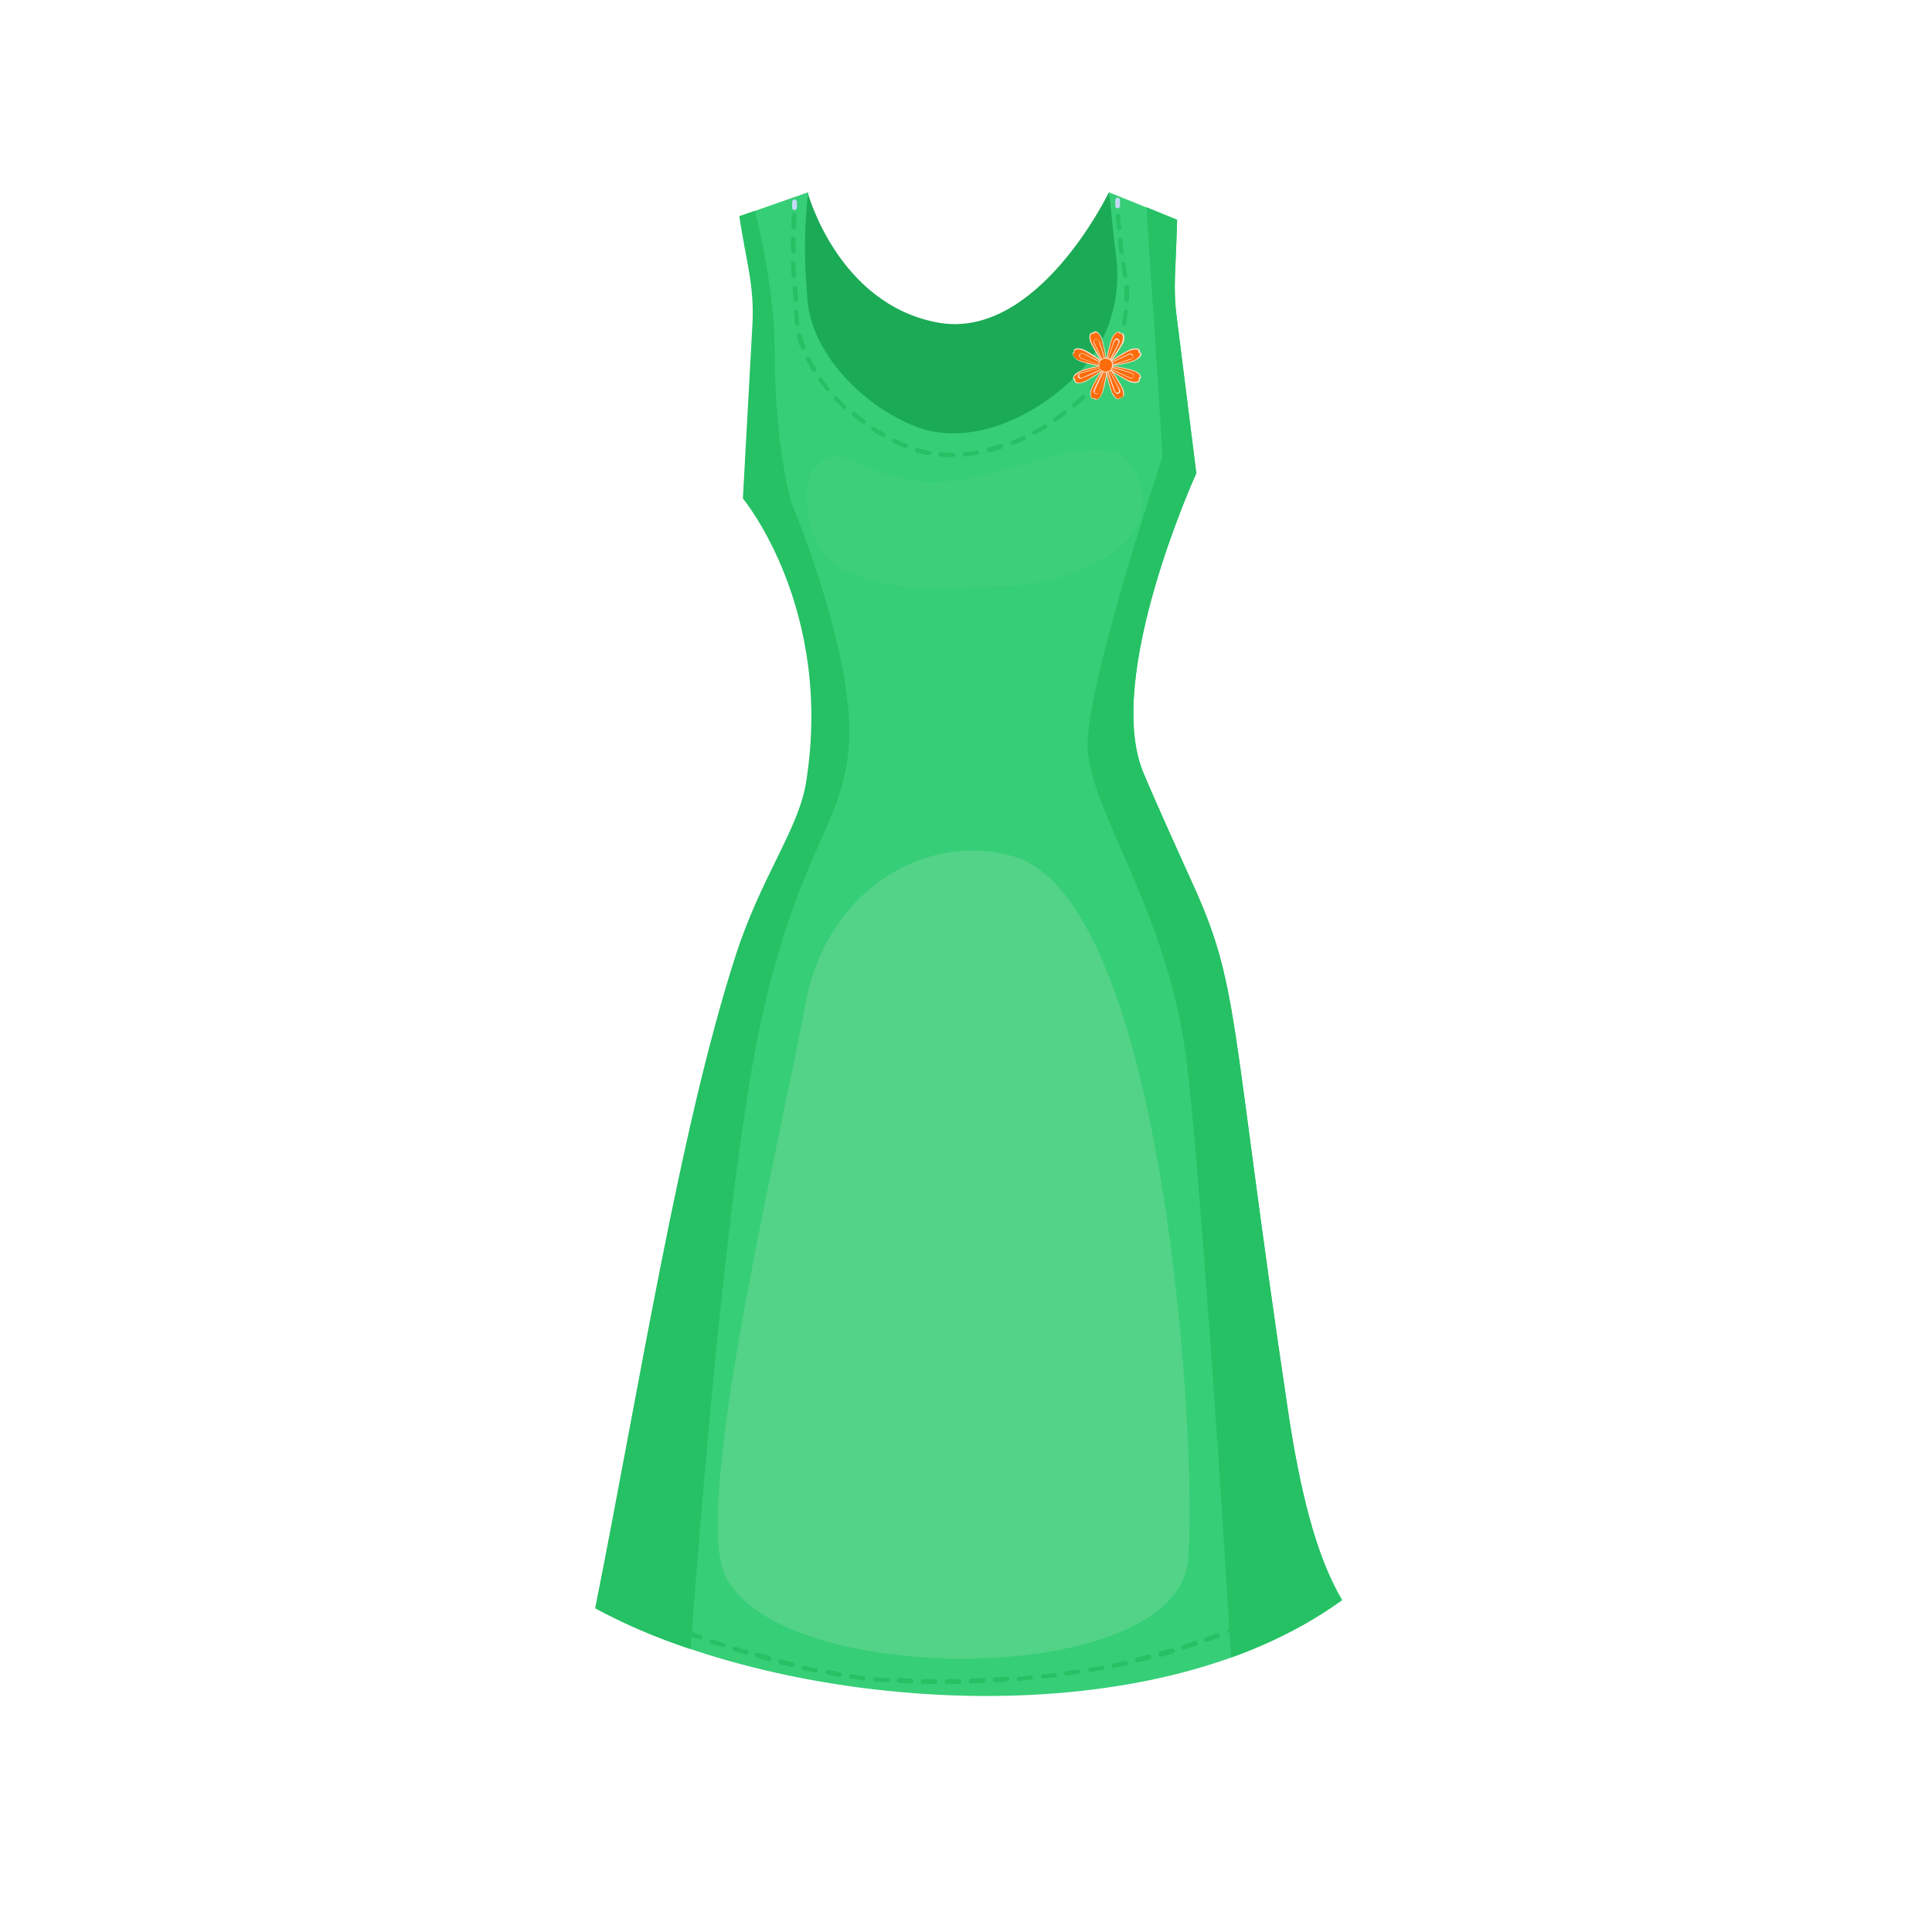 <?xml version="1.0" encoding="utf-8"?>
<!-- Generator: Adobe Illustrator 23.0.1, SVG Export Plug-In . SVG Version: 6.00 Build 0)  -->
<svg version="1.1" id="Layer_1" xmlns="http://www.w3.org/2000/svg" xmlns:xlink="http://www.w3.org/1999/xlink" x="0px" y="0px"
	 viewBox="0 0 321.7 321.7" style="enable-background:new 0 0 321.7 321.7;" xml:space="preserve">
<style type="text/css">
	.st0{fill:#1BAA55;}
	.st1{fill:#36CE77;}
	.st2{fill:#25C164;}
	.st3{fill:#C3DAF4;}
	.st4{opacity:0.29;}
	.st5{fill:#53D387;}
	.st6{fill:#6F94B5;}
	.st7{fill:#FFDBC2;}
	.st8{fill:#FC6C0C;}
</style>
<g>
	<path class="st0" d="M128.9,39.6l5.6-7.5c0,0,5,18.5,21.6,21.6s28.5-21.6,28.5-21.6l5.9,16.2L169,91.2l-23.8-2.7L129,41.3v-1.7
		H128.9z"/>
	<path class="st1" d="M214.6,235.8c-10.1-67.6-8-71.3-16.4-89.5c-1.3-2.9-5.9-13-7.8-17.6c-6.7-15.9,8.8-49.9,8.8-49.9l-3.3-26.3
		c-0.6-4.8-0.1-7.6,0.1-15.9L184.6,32c0.5,2.6,0.5,5.4,1.2,10.3c1,7.1-1.1,14.4-6,19.6c-7.2,7.7-18.4,12.5-27.1,9.2
		c-8.8-3.3-18-12.4-18.3-22c-0.9-9.9,0.2-17.1,0.2-17.1l-11.4,4c1.1,7.4,2.5,11.3,2.2,17.8L123.8,83c0,0,15.2,18.3,10.5,47.4
		c-1.3,7.8-7.6,15.8-11.8,29c-9.2,28.6-15.9,71.3-23.3,108.4c31,16.9,91.8,22.4,124.3-1.4C218.9,258.7,216.4,247.4,214.6,235.8z"/>
	<path class="st2" d="M214.6,235.8c-10.1-67.6-8-71.3-16.4-89.5c-1.3-2.9-5.9-13-7.8-17.6c-6.7-15.9,8.8-49.9,8.8-49.9l-3.3-26.3
		c-0.6-4.8-0.1-7.6,0.1-15.9l-5.1-2.1l2.7,41.5c0,0-12.5,37.3-12.5,48s13.7,27.9,16.6,53.6c2.4,21,6.1,78.1,7.3,98.4
		c6.7-2.4,12.9-5.6,18.4-9.5C218.9,258.7,216.4,247.4,214.6,235.8z"/>
	<path class="st2" d="M126.5,171.1c6.5-30.8,14.9-34.2,14.9-49.4c0-15.1-9.6-37.9-9.6-37.9s-2.8-9.4-2.8-25c0-8.3-1.7-17.2-3.3-23.7
		l-2.6,0.9c1.1,7.4,2.5,11.3,2.2,17.8L123.7,83c0,0,15.2,18.3,10.5,47.4c-1.3,7.8-7.6,15.8-11.8,29c-9.2,28.6-15.9,71.3-23.3,108.4
		c4.8,2.6,10.1,4.9,15.9,6.8C116.3,256.3,121,196.9,126.5,171.1z"/>
	<g>
		<g>
			<path class="st3" d="M186.1,34.7c-0.2,0-0.4-0.2-0.4-0.4c0-0.4,0-0.7,0-1c0-0.2,0.2-0.4,0.4-0.4s0.4,0.2,0.4,0.4c0,0.3,0,0.6,0,1
				C186.5,34.5,186.3,34.7,186.1,34.7L186.1,34.7z"/>
		</g>
		<g>
			<path class="st2" d="M158.7,76.1h-0.2c-0.6,0-1.3,0-1.9-0.1c-0.2,0-0.4-0.2-0.3-0.4c0-0.2,0.2-0.4,0.4-0.3
				c0.6,0.1,1.2,0.1,1.8,0.1h0.2l0,0c0.2,0,0.4,0.2,0.4,0.4C159.1,75.9,158.9,76.1,158.7,76.1z M160.7,76c-0.2,0-0.4-0.1-0.4-0.3
				c0-0.2,0.1-0.4,0.3-0.4c0.6-0.1,1.3-0.1,2-0.3c0.2,0,0.4,0.1,0.4,0.3c0,0.2-0.1,0.4-0.3,0.4C162.1,75.9,161.4,75.9,160.7,76
				L160.7,76z M154.7,75.8C154.7,75.8,154.6,75.8,154.7,75.8c-0.8-0.1-1.4-0.3-2.1-0.5c-0.2-0.1-0.3-0.3-0.2-0.5s0.3-0.3,0.5-0.2
				c0.6,0.2,1.3,0.4,1.9,0.5c0.2,0,0.3,0.2,0.3,0.4C155,75.6,154.9,75.8,154.7,75.8z M164.7,75.3c-0.2,0-0.3-0.1-0.4-0.3
				c-0.1-0.2,0.1-0.4,0.3-0.5c0.6-0.2,1.3-0.3,1.9-0.5c0.2-0.1,0.4,0,0.5,0.2s0,0.4-0.2,0.5C166.1,75,165.4,75.1,164.7,75.3
				C164.8,75.3,164.7,75.3,164.7,75.3z M150.8,74.6h-0.1c-0.6-0.3-1.2-0.5-1.9-0.8c-0.2-0.1-0.3-0.3-0.2-0.5s0.3-0.3,0.5-0.2
				c0.6,0.3,1.2,0.6,1.8,0.8c0.2,0.1,0.3,0.3,0.2,0.5C151.1,74.5,151,74.6,150.8,74.6z M168.6,74.1c-0.1,0-0.3-0.1-0.3-0.2
				c-0.1-0.2,0-0.4,0.2-0.5c0.6-0.2,1.2-0.5,1.8-0.8c0.2-0.1,0.4,0,0.5,0.2s0,0.4-0.2,0.5c-0.6,0.3-1.2,0.6-1.9,0.8
				C168.6,74.1,168.6,74.1,168.6,74.1z M147.2,72.8c-0.1,0-0.1,0-0.2,0c-0.6-0.3-1.2-0.7-1.8-1.1c-0.2-0.1-0.2-0.3-0.1-0.5
				c0.1-0.2,0.3-0.2,0.5-0.1c0.6,0.4,1.1,0.7,1.7,1c0.2,0.1,0.2,0.3,0.1,0.5C147.5,72.7,147.3,72.8,147.2,72.8z M172.2,72.4
				c-0.1,0-0.3-0.1-0.3-0.2c-0.1-0.2,0-0.4,0.2-0.5c0.6-0.3,1.2-0.6,1.7-1c0.2-0.1,0.4-0.1,0.5,0.1s0.1,0.4-0.1,0.5
				c-0.6,0.4-1.2,0.7-1.8,1C172.3,72.4,172.3,72.4,172.2,72.4z M143.8,70.6c-0.1,0-0.2,0-0.2-0.1c-0.5-0.4-1.1-0.8-1.6-1.2
				c-0.2-0.1-0.2-0.4-0.1-0.5c0.1-0.2,0.4-0.2,0.5-0.1c0.5,0.4,1,0.8,1.6,1.2c0.2,0.1,0.2,0.4,0.1,0.5
				C144,70.6,143.9,70.6,143.8,70.6z M175.7,70.3c-0.1,0-0.2-0.1-0.3-0.2c-0.1-0.2-0.1-0.4,0.1-0.5c0.6-0.4,1.1-0.8,1.6-1.2
				c0.2-0.1,0.4-0.1,0.5,0.1s0.1,0.4-0.1,0.5c-0.5,0.4-1.1,0.8-1.7,1.2C175.8,70.3,175.7,70.3,175.7,70.3z M140.7,68.1
				c-0.1,0-0.2,0-0.3-0.1c-0.5-0.5-1-0.9-1.5-1.4c-0.1-0.1-0.1-0.4,0-0.5s0.4-0.1,0.5,0c0.5,0.5,0.9,0.9,1.4,1.4
				C141,67.6,141,67.9,140.7,68.1C140.9,68,140.8,68.1,140.7,68.1z M178.9,67.8c-0.1,0-0.2,0-0.3-0.1c-0.1-0.2-0.1-0.4,0-0.5
				c0.5-0.4,1-0.9,1.5-1.3c0.1-0.1,0.4-0.1,0.5,0s0.1,0.4,0,0.5c-0.5,0.5-1,0.9-1.5,1.4C179.1,67.8,179,67.8,178.9,67.8z
				 M137.9,65.1c-0.1,0-0.2,0-0.3-0.1c-0.4-0.5-0.9-1.1-1.3-1.6c-0.1-0.2-0.1-0.4,0.1-0.5c0.2-0.1,0.4-0.1,0.5,0.1
				c0.4,0.5,0.8,1.1,1.2,1.6c0.1,0.2,0.1,0.4,0,0.5C138.1,65.1,138,65.1,137.9,65.1z M181.8,65c-0.1,0-0.2,0-0.3-0.1
				c-0.2-0.1-0.2-0.4,0-0.5c0.4-0.5,0.9-1,1.3-1.5c0.1-0.2,0.4-0.2,0.5-0.1c0.2,0.1,0.2,0.4,0.1,0.5c-0.4,0.5-0.8,1.1-1.3,1.6
				C182,65,181.9,65,181.8,65z M135.5,61.9c-0.1,0-0.3-0.1-0.3-0.2c-0.4-0.6-0.7-1.2-1-1.8c-0.1-0.2,0-0.4,0.2-0.5s0.4,0,0.5,0.2
				c0.3,0.6,0.6,1.2,1,1.7c0.1,0.2,0.1,0.4-0.1,0.5C135.7,61.9,135.6,61.9,135.5,61.9z M184.2,61.8c-0.1,0-0.1,0-0.2-0.1
				c-0.2-0.1-0.2-0.3-0.1-0.5c0.3-0.6,0.7-1.1,1-1.7c0.1-0.2,0.3-0.3,0.5-0.2s0.3,0.3,0.2,0.5c-0.3,0.6-0.6,1.2-1,1.8
				C184.5,61.7,184.3,61.8,184.2,61.8z M133.7,58.2c-0.2,0-0.3-0.1-0.4-0.2c-0.2-0.7-0.5-1.3-0.6-2c-0.1-0.2,0.1-0.4,0.3-0.5
				s0.4,0.1,0.5,0.3c0.2,0.6,0.4,1.3,0.6,1.9c0.1,0.2,0,0.4-0.2,0.5C133.8,58.2,133.8,58.2,133.7,58.2z M186,58.2h-0.1
				c-0.2-0.1-0.3-0.3-0.2-0.5c0.2-0.6,0.5-1.2,0.6-1.9c0.1-0.2,0.3-0.3,0.5-0.3c0.2,0.1,0.3,0.3,0.3,0.5c-0.2,0.7-0.4,1.3-0.7,1.9
				C186.3,58.1,186.2,58.2,186,58.2z M187.2,54.3C187.1,54.3,187.1,54.3,187.2,54.3c-0.3,0-0.4-0.2-0.4-0.4c0.1-0.6,0.2-1.3,0.3-2
				c0-0.2,0.2-0.4,0.4-0.3c0.2,0,0.4,0.2,0.3,0.4c-0.1,0.7-0.2,1.4-0.3,2C187.5,54.2,187.3,54.3,187.2,54.3z M132.8,54.3
				c-0.2,0-0.3-0.1-0.4-0.3c-0.1-0.4-0.1-0.9-0.1-1.3l-0.1-0.7c0-0.2,0.1-0.4,0.3-0.4s0.4,0.1,0.4,0.3l0.1,0.7c0,0.4,0,0.8,0.1,1.3
				C133.2,54.1,133,54.3,132.8,54.3L132.8,54.3z M187.6,50.3L187.6,50.3c-0.2,0-0.4-0.2-0.4-0.4s0-0.4,0-0.5c0-0.5,0-1,0-1.5
				c0-0.2,0.1-0.4,0.4-0.4c0.2,0,0.4,0.1,0.4,0.4c0,0.5,0,1,0,1.5c0,0.2,0,0.4,0,0.6C188,50.2,187.8,50.3,187.6,50.3z M132.5,50.3
				c-0.2,0-0.4-0.2-0.4-0.3c0-0.7-0.1-1.4-0.1-2c0-0.2,0.1-0.4,0.4-0.4c0.2,0,0.4,0.1,0.4,0.4c0,0.7,0.1,1.3,0.1,2
				C132.8,50.1,132.7,50.3,132.5,50.3L132.5,50.3z M187.4,46.3c-0.2,0-0.3-0.1-0.4-0.3c-0.1-0.7-0.2-1.3-0.3-2
				c0-0.2,0.1-0.4,0.3-0.4s0.4,0.1,0.4,0.3c0.1,0.7,0.2,1.3,0.3,2C187.8,46.1,187.6,46.3,187.4,46.3L187.4,46.3z M132.2,46.3
				c-0.2,0-0.4-0.2-0.4-0.4c0-0.7,0-1.4-0.1-2c0-0.2,0.2-0.4,0.4-0.4s0.4,0.2,0.4,0.4c0,0.7,0,1.3,0.1,2
				C132.6,46.1,132.5,46.3,132.2,46.3L132.2,46.3z M186.8,42.3c-0.2,0-0.3-0.1-0.4-0.3c-0.1-0.7-0.2-1.4-0.2-2
				c0-0.2,0.1-0.4,0.3-0.4s0.4,0.1,0.4,0.3c0.1,0.7,0.1,1.3,0.2,2C187.2,42.1,187.1,42.3,186.8,42.3L186.8,42.3z M132.1,42.2
				c-0.2,0-0.4-0.2-0.4-0.4c0-0.6,0-1.2,0-1.7v-0.3c0-0.2,0.2-0.4,0.4-0.4l0,0c0.2,0,0.4,0.2,0.4,0.4v0.3c0,0.5,0,1.1,0,1.7
				C132.5,42.1,132.4,42.2,132.1,42.2L132.1,42.2z M186.4,38.3c-0.2,0-0.4-0.1-0.4-0.3c-0.1-0.7-0.1-1.4-0.2-2
				c0-0.2,0.1-0.4,0.3-0.4s0.4,0.1,0.4,0.3c0,0.6,0.1,1.3,0.2,2C186.8,38.1,186.6,38.3,186.4,38.3L186.4,38.3z M132.2,38.2
				C132.1,38.2,132.1,38.2,132.2,38.2c-0.2,0-0.4-0.2-0.4-0.4c0-0.7,0-1.4,0-2c0-0.2,0.2-0.4,0.4-0.4s0.4,0.2,0.4,0.4
				c0,0.6,0,1.3,0,2C132.5,38,132.4,38.2,132.2,38.2z"/>
		</g>
		<g>
			<path class="st3" d="M132.3,35L132.3,35c-0.2,0-0.4-0.2-0.4-0.4c0-0.6,0-1,0-1c0-0.2,0.2-0.4,0.4-0.4s0.4,0.2,0.4,0.4
				c0,0,0,0.4,0,1C132.6,34.8,132.5,35,132.3,35z"/>
		</g>
	</g>
	<g class="st4">
		<path class="st5" d="M137.3,76.5c-1.9,1-3,3.1-3,5.3c-0.1,4.1,0.8,11.3,7.7,13.8c9.9,3.6,15.9,2,24.7,2s28.8-5.5,22.3-19.2
			c-4.5-9.5-24.4,3.7-36.4,1.7C142.8,78.6,140.8,74.6,137.3,76.5z"/>
	</g>
	<g>
		<path class="st5" d="M166.7,142.1c-15.1-2.9-29.4,8.1-32.5,24.6c-4,21.8-17.4,77.1-14.2,93.3c4.2,21.1,75.6,22.1,77.8-0.1
			c1.7-17.3-3.6-111.6-29.8-117.5C167.6,142.3,167.1,142.2,166.7,142.1z"/>
	</g>
	<g>
		<path class="st6" d="M186.5,55.5c0-0.1-0.1-0.2-0.2-0.2c-0.3-0.1-0.9,0.3-1.2,1.1c-0.1,0.4-1.2,4-0.8,4.1c0.4,0.2,2.4-3.1,2.5-3.4
			C187.2,56.3,187.1,55.3,186.5,55.5z"/>
		<path class="st7" d="M184.4,60.6c-0.6-0.2,0.7-4.2,0.7-4.2c0.4-1,1.2-1.5,1.5-0.9c0.1,0,0.2,0,0.3,0c0.4,0.2,0.4,0.9,0.1,1.7
			C186.8,57.4,184.9,60.8,184.4,60.6z M185.2,56.4c-0.2,0.5-1.1,3.9-0.8,4.1c0.3,0.1,2.2-2.9,2.4-3.4c0.3-0.8,0.2-1.7-0.3-1.5h-0.1
			v-0.1C186.2,55,185.5,55.7,185.2,56.4z"/>
		<g>
			<path class="st8" d="M186.5,55.5c0-0.1-0.1-0.2-0.2-0.2c-0.3-0.1-0.9,0.3-1.2,1.1c-0.1,0.4-1.2,4-0.8,4.1
				c0.4,0.2,2.4-3.1,2.5-3.4C187.2,56.3,187.1,55.3,186.5,55.5z"/>
			<path class="st7" d="M184.4,60.6c-0.6-0.2,0.7-4.2,0.7-4.2c0.4-1,1.2-1.5,1.5-0.9c0.1,0,0.2,0,0.3,0c0.4,0.2,0.4,0.9,0.1,1.7
				C186.8,57.4,184.9,60.8,184.4,60.6z M185.2,56.4c-0.2,0.5-1.1,3.9-0.8,4.1c0.3,0.1,2.2-2.9,2.4-3.4c0.3-0.8,0.2-1.7-0.3-1.5h-0.1
				v-0.1C186.2,55,185.5,55.7,185.2,56.4z"/>
		</g>
		<g>
			<path class="st8" d="M182.2,66.3c0.1,0.1,0.1,0.2,0.2,0.2c0.4,0.1,0.9-0.4,1.1-1.1c0.1-0.4,1.1-4,0.6-4.2
				c-0.4-0.2-2.3,3.2-2.4,3.5C181.4,65.6,181.6,66.6,182.2,66.3z"/>
			<path class="st7" d="M181.7,64.7c0.1-0.4,2-3.8,2.5-3.6s-0.4,3.9-0.6,4.3c-0.4,1-1.1,1.5-1.4,1c-0.1,0-0.2,0-0.3,0l0,0
				C181.4,66.2,181.5,65.2,181.7,64.7z M184.1,61.3c-0.4-0.1-2.2,3.1-2.3,3.5c-0.3,0.8-0.2,1.7,0.4,1.5h0.1c0,0,0.1,0.2,0.2,0.2
				c0.4,0.1,0.9-0.7,1-1.1c0.1-0.2,0.3-1.2,0.5-2.2C184.4,61.2,184.1,61.2,184.1,61.3z"/>
		</g>
		<g>
			<path class="st8" d="M178.9,58.7c-0.1,0-0.2,0.1-0.2,0.2c-0.1,0.3,0.3,0.9,1.1,1.2c0.4,0.1,4,1.2,4.1,0.8
				c0.2-0.4-3.1-2.4-3.4-2.5C179.6,58,178.6,58.1,178.9,58.7z"/>
			<path class="st7" d="M179.7,60.1c-0.9-0.4-1.5-1.1-0.9-1.5c0-0.1,0-0.2,0-0.3c0.2-0.4,0.9-0.4,1.7-0.1c0.3,0.1,3.7,2.1,3.5,2.6
				C183.7,61.4,179.8,60.2,179.7,60.1z M180.4,58.4c-0.7-0.3-1.4-0.3-1.5,0.1c0,0.1,0,0.3,0,0.3h-0.1c-0.5,0.3,0.1,0.9,0.9,1.2
				c0.5,0.2,3.9,1.1,4.1,0.8S180.9,58.6,180.4,58.4z"/>
		</g>
		<g>
			<path class="st8" d="M189.6,63c0.1-0.1,0.2-0.1,0.2-0.2c0.1-0.4-0.4-0.9-1.1-1.1c-0.4-0.1-4-1.1-4.2-0.6
				c-0.2,0.4,3.2,2.3,3.5,2.4C188.9,63.8,189.9,63.6,189.6,63z"/>
			<path class="st7" d="M184.5,61.1c0.2-0.5,3.9,0.4,4.3,0.6c1,0.3,1.5,1.1,1,1.4c0,0.1,0,0.2,0,0.3l0,0c-0.2,0.5-1.2,0.4-1.7,0.2
				C187.7,63.4,184.3,61.6,184.5,61.1z M188.7,61.8c-0.4-0.2-4-1-4.1-0.7c-0.1,0.4,3,2.1,3.5,2.3c0.9,0.3,1.7,0.2,1.5-0.4v-0.1
				c0,0,0.2-0.1,0.2-0.2C189.9,62.4,189.1,61.9,188.7,61.8z"/>
		</g>
		<g>
			<path class="st8" d="M189.7,58.7c0-0.1,0-0.2,0-0.3c-0.1-0.3-0.9-0.4-1.6-0.1c-0.4,0.2-3.7,2-3.5,2.4s3.9-0.5,4.2-0.7
				C189.7,59.7,190.3,58.9,189.7,58.7z"/>
			<path class="st7" d="M184.6,60.7c-0.2-0.6,3.5-2.5,3.5-2.5c1-0.4,1.9-0.2,1.7,0.4c0.4,0.2,0.3,0.6,0,0.9
				c-0.2,0.2-0.5,0.4-0.9,0.6C188.5,60.3,184.8,61.3,184.6,60.7z M189.1,58.2c-0.3,0-0.6,0.1-1,0.2c-0.5,0.2-3.6,2-3.4,2.3
				c0.2,0.4,3.7-0.5,4.1-0.7c0.3-0.1,0.6-0.4,0.8-0.6c0.5-0.6,0-0.7-0.1-0.7c0,0,0.1-0.2,0-0.3C189.5,58.2,189.3,58.2,189.1,58.2z"
				/>
		</g>
		<g>
			<path class="st8" d="M179,63.2c0,0.1,0,0.2,0,0.3c0.2,0.3,0.9,0.3,1.6,0c0.4-0.2,3.6-2.1,3.4-2.5c-0.2-0.4-3.8,0.6-4.2,0.8
				C179,62.2,178.4,63,179,63.2z"/>
			<path class="st7" d="M179.2,63.8c-0.2-0.1-0.3-0.3-0.3-0.5c-0.1,0-0.2-0.1-0.2-0.2l0,0c-0.2-0.5,0.6-1.1,1.1-1.3
				c0.3-0.2,4-1.3,4.3-0.8s-3.4,2.6-3.4,2.6C180.1,63.8,179.5,63.9,179.2,63.8z M178.9,63c0.1,0.1,0.2,0.2,0.2,0.2s-0.1,0.2,0,0.3
				c0.1,0.3,0.8,0.3,1.5,0c0.5-0.2,3.5-2.1,3.4-2.4c-0.2-0.4-3.7,0.6-4.1,0.8c-0.3,0.2-0.6,0.4-0.8,0.6
				C178.8,62.7,178.8,62.9,178.9,63L178.9,63z"/>
		</g>
		<g>
			<path class="st8" d="M182,55.5c-0.1,0-0.2,0-0.3,0c-0.3,0.1-0.4,0.9-0.1,1.6c0.2,0.4,2,3.7,2.4,3.5s-0.5-3.9-0.7-4.2
				C183.1,55.5,182.3,54.9,182,55.5z"/>
			<path class="st7" d="M181.6,57.1c-0.2-0.4-0.2-0.7-0.2-1c0-0.4,0.2-0.8,0.6-0.7c0.1-0.1,0.1-0.2,0.2-0.2l0,0
				c0.4-0.2,0.9,0.3,1.3,1.1c0.1,0.3,1.1,4.1,0.6,4.3C183.6,60.9,181.8,57.5,181.6,57.1z M182.3,55.4L182.3,55.4
				c-0.1,0.1-0.2,0.2-0.2,0.2s-0.2-0.1-0.3,0c-0.4,0.2-0.2,1.1,0,1.5s2,3.6,2.3,3.4c0.3-0.1-0.5-3.7-0.7-4.1
				C183.2,55.9,182.7,55.2,182.3,55.4z"/>
		</g>
		<g>
			<path class="st8" d="M186.6,66.2c0.1,0,0.2,0,0.3,0c0.3-0.2,0.3-0.9,0-1.6c-0.2-0.4-2.1-3.6-2.5-3.4c-0.4,0.2,0.6,3.8,0.8,4.2
				C185.6,66.2,186.3,66.8,186.6,66.2z"/>
			<path class="st7" d="M185.1,65.4c-0.2-0.3-1.3-4-0.8-4.3c0.6-0.3,2.6,3.4,2.6,3.4c0.5,1,0.3,1.8-0.3,1.7c0,0.1-0.1,0.2-0.2,0.2
				l0,0C185.9,66.7,185.3,65.9,185.1,65.4z M184.4,61.3c-0.4,0.2,0.6,3.7,0.8,4.1c0.2,0.3,0.4,0.6,0.6,0.8c0.2,0.2,0.4,0.2,0.5,0.2
				l0,0c0.1-0.1,0.2-0.2,0.2-0.2s0.2,0.1,0.3,0c0.3-0.1,0.3-0.8,0-1.5C186.6,64.1,184.7,61.1,184.4,61.3z"/>
		</g>
		<path class="st8" d="M186.3,57.1c-0.1,0.2-1.7,3.6-1.9,3.5s1.1-3.6,1.2-3.8C185.7,56.2,186.5,56.6,186.3,57.1z"/>
		<path class="st7" d="M184.4,60.6c-0.3-0.1,1.1-3.8,1.1-3.9c0.1-0.2,0.4-0.4,0.6-0.3c0.2,0.1,0.4,0.4,0.3,0.6
			C186.3,57.2,184.7,60.7,184.4,60.6z M185.6,56.8c-0.2,0.4-1.2,3.2-1.2,3.7c0.3-0.4,1.7-3.1,1.8-3.4
			C186.4,56.6,185.8,56.4,185.6,56.8z"/>
		<g>
			<path class="st8" d="M186.3,57.1c-0.1,0.2-1.7,3.6-1.9,3.5s1.1-3.6,1.2-3.8C185.7,56.2,186.5,56.6,186.3,57.1z"/>
			<path class="st7" d="M184.4,60.6c-0.3-0.1,1.1-3.8,1.1-3.9c0.1-0.2,0.4-0.4,0.6-0.3c0.2,0.1,0.4,0.4,0.3,0.6
				C186.3,57.2,184.7,60.7,184.4,60.6z M185.6,56.8c-0.2,0.4-1.2,3.2-1.2,3.7c0.3-0.4,1.7-3.1,1.8-3.4
				C186.4,56.6,185.8,56.4,185.6,56.8z"/>
		</g>
		<g>
			<path class="st8" d="M182.2,65c0.1-0.2,1.6-3.6,1.8-3.6c0.2,0.1-1,3.6-1,3.8C182.8,65.8,182,65.5,182.2,65z"/>
			<path class="st7" d="M182.1,65c0-0.1,1.6-3.7,1.9-3.6c0.3,0.1-1,3.9-1,3.9c-0.1,0.3-0.4,0.4-0.6,0.3
				C182.2,65.5,182,65.2,182.1,65z M184,61.6c-0.3,0.4-1.6,3.1-1.7,3.5c-0.2,0.4,0.5,0.7,0.7,0.2C183.1,64.9,184,62,184,61.6z"/>
		</g>
		<g>
			<path class="st8" d="M180.3,58.8c0.2,0.1,3.6,1.7,3.5,1.9s-3.6-1.1-3.8-1.2C179.5,59.4,179.8,58.6,180.3,58.8z"/>
			<path class="st7" d="M180,59.7c-0.2-0.1-0.4-0.4-0.3-0.6c0.1-0.2,0.4-0.4,0.6-0.3c0.1,0,3.7,1.7,3.5,2
				C183.7,61.1,180,59.7,180,59.7z M180.3,58.9c-0.4-0.2-0.7,0.5-0.3,0.7s3.2,1.2,3.7,1.2C183.3,60.4,180.6,59,180.3,58.9z"/>
		</g>
		<g>
			<path class="st8" d="M188.2,63c-0.2-0.1-3.6-1.6-3.6-1.8c0.1-0.2,3.6,1,3.8,1C189,62.4,188.8,63.1,188.2,63z"/>
			<path class="st7" d="M184.6,61.1c0.1-0.3,3.9,1,3.9,1c0.6,0.2,0.3,1.1-0.3,0.9C188.2,63,184.5,61.4,184.6,61.1z M184.8,61.2
				c0.4,0.3,3.1,1.6,3.5,1.7c0.4,0.2,0.7-0.5,0.2-0.7C188.1,62.1,185.3,61.2,184.8,61.2z"/>
		</g>
		<g>
			<path class="st8" d="M182.9,56.7c0.1,0.2,1.3,3.7,1.1,3.8s-1.8-3.3-1.9-3.5C182,56.5,182.7,56.2,182.9,56.7z"/>
			<path class="st7" d="M184,60.6c-0.3-0.1-1.8-3.3-1.9-3.5c-0.1-0.2,0-0.5,0.3-0.6c0.2-0.1,0.5,0,0.6,0.3
				C183.1,56.8,184.5,60.8,184,60.6z M182.2,57c0.2,0.4,1.4,3.1,1.8,3.4c0-0.5-1-3.4-1.1-3.7C182.7,56.3,182,56.6,182.2,57z"/>
		</g>
		<g>
			<path class="st8" d="M185.6,65.2c-0.1-0.2-1.4-3.7-1.2-3.8s1.9,3.2,2,3.4C186.6,65.4,185.9,65.8,185.6,65.2z"/>
			<path class="st7" d="M185.6,65.3c-0.1-0.1-1.5-3.8-1.2-3.9c0.3-0.1,2,3.4,2.1,3.5c0.2,0.4-0.2,0.8-0.6,0.7
				C185.9,65.5,185.6,65.4,185.6,65.3z M184.5,61.5c0,0.5,1.1,3.3,1.2,3.7l0,0c0.2,0.4,0.8,0.1,0.6-0.3
				C186.2,64.5,184.8,61.9,184.5,61.5z"/>
		</g>
		<g>
			<path class="st8" d="M179.8,62.2c0.2-0.1,3.8-1.2,3.9-1c0.1,0.2-3.4,1.7-3.6,1.8C179.6,63.2,179.3,62.4,179.8,62.2z"/>
			<path class="st7" d="M179.5,62.4c0.1-0.1,0.1-0.2,0.3-0.3c0.1,0,3.8-1.2,4-0.9c0.1,0.3-3.6,1.8-3.6,1.8
				C179.7,63.2,179.3,62.8,179.5,62.4z M183.6,61.2c-0.5,0-3.4,0.9-3.7,1l0,0c-0.4,0.2-0.2,0.8,0.3,0.7
				C180.5,62.7,183.2,61.6,183.6,61.2z"/>
		</g>
		<g>
			<path class="st8" d="M188.4,59.7c-0.2,0.1-3.7,1.3-3.8,1.1s3.3-1.8,3.5-1.9C188.6,58.8,188.9,59.5,188.4,59.7z"/>
			<path class="st7" d="M184.5,60.9c-0.5-0.2,3.1-1.8,3.5-2c0.6-0.3,1,0.6,0.4,0.9v-0.1v0.1C188.2,59.9,184.9,61.1,184.5,60.9z
				 M188.1,59c-0.4,0.2-3.1,1.4-3.4,1.8c0.5,0,3.4-1,3.7-1.1s0.3-0.5,0-0.6C188.4,59,188.2,59,188.1,59z"/>
		</g>
		<path class="st8" d="M185.2,61.2c-0.2,0.6-0.9,0.9-1.5,0.6c-0.6-0.2-0.9-0.9-0.6-1.5c0.2-0.6,0.9-0.9,1.5-0.6
			C185.1,60,185.4,60.6,185.2,61.2z"/>
		<path class="st7" d="M183.7,61.9c-0.6-0.2-0.9-1-0.7-1.6s1-0.9,1.6-0.7c0.6,0.3,0.9,1,0.7,1.6C185,61.9,184.3,62.2,183.7,61.9z
			 M184.5,59.8c-0.6-0.2-1.2,0-1.4,0.6s0,1.2,0.6,1.4s1.2,0,1.4-0.6C185.3,60.6,185.1,60,184.5,59.8z"/>
	</g>
	<g>
		<path class="st2" d="M155.7,280.4L155.7,280.4c-0.7,0-1.3,0-2,0c-0.2,0-0.4-0.2-0.4-0.4c0-0.2,0.2-0.4,0.4-0.4c0.7,0,1.3,0,2,0
			c0.2,0,0.4,0.2,0.4,0.4C156.1,280.2,155.9,280.4,155.7,280.4z M157.7,280.4c-0.2,0-0.4-0.2-0.4-0.4c0-0.2,0.2-0.4,0.4-0.4
			c0.7,0,1.3,0,2,0c0.2,0,0.4,0.2,0.4,0.4c0,0.2-0.2,0.4-0.4,0.4C159,280.4,158.4,280.4,157.7,280.4L157.7,280.4z M151.7,280.3
			L151.7,280.3c-0.7,0-1.4,0-2-0.1c-0.2,0-0.4-0.2-0.4-0.4c0-0.2,0.2-0.4,0.4-0.4c0.7,0,1.3,0.1,2,0.1c0.2,0,0.4,0.2,0.4,0.4
			C152.1,280.2,151.9,280.3,151.7,280.3z M161.7,280.3c-0.2,0-0.4-0.2-0.4-0.4c0-0.2,0.2-0.4,0.4-0.4c0.7,0,1.3,0,2-0.1
			c0.2,0,0.4,0.2,0.4,0.4c0,0.2-0.2,0.4-0.4,0.4C163.1,280.3,162.4,280.3,161.7,280.3L161.7,280.3z M165.7,280.1
			c-0.2,0-0.4-0.2-0.4-0.4c0-0.2,0.1-0.4,0.4-0.4c0.7,0,1.3-0.1,2-0.1c0.2,0,0.4,0.1,0.4,0.3c0,0.2-0.1,0.4-0.3,0.4
			C167.1,280.1,166.4,280.1,165.7,280.1L165.7,280.1z M147.7,280.1L147.7,280.1h-0.6c-0.5,0-0.9-0.1-1.4-0.1c-0.2,0-0.4-0.2-0.3-0.4
			c0-0.2,0.2-0.4,0.4-0.3c0.5,0,0.9,0.1,1.4,0.1h0.6c0.2,0,0.4,0.2,0.4,0.4C148.1,280,147.9,280.1,147.7,280.1z M169.7,279.9
			c-0.2,0-0.4-0.1-0.4-0.3c0-0.2,0.1-0.4,0.3-0.4c0.7-0.1,1.3-0.1,2-0.2c0.2,0,0.4,0.1,0.4,0.3c0,0.2-0.1,0.4-0.3,0.4
			C171.1,279.7,170.4,279.8,169.7,279.9L169.7,279.9z M143.7,279.8L143.7,279.8c-0.7-0.1-1.4-0.2-2-0.3c-0.2,0-0.3-0.2-0.3-0.4
			c0-0.2,0.2-0.4,0.4-0.3c0.7,0.1,1.3,0.2,2,0.3c0.2,0,0.4,0.2,0.3,0.4C144.1,279.6,143.9,279.8,143.7,279.8z M173.7,279.5
			c-0.2,0-0.4-0.1-0.4-0.3c0-0.2,0.1-0.4,0.3-0.4c0.7-0.1,1.3-0.1,2-0.2c0.2,0,0.4,0.1,0.4,0.3c0,0.2-0.1,0.4-0.3,0.4
			C175,279.3,174.4,279.4,173.7,279.5L173.7,279.5z M139.8,279.2C139.7,279.2,139.7,279.2,139.8,279.2c-0.7-0.1-1.4-0.2-2-0.4
			c-0.2,0-0.3-0.2-0.3-0.4c0-0.2,0.2-0.3,0.4-0.3c0.7,0.1,1.3,0.2,2,0.4c0.2,0,0.3,0.2,0.3,0.4C140.1,279.1,139.9,279.2,139.8,279.2
			z M177.6,279c-0.2,0-0.3-0.1-0.4-0.3c0-0.2,0.1-0.4,0.3-0.4c0.7-0.1,1.3-0.2,2-0.3c0.2,0,0.4,0.1,0.4,0.3c0,0.2-0.1,0.4-0.3,0.4
			C179,278.8,178.4,278.9,177.6,279C177.7,279,177.7,279,177.6,279z M135.8,278.5L135.8,278.5c-0.7-0.1-1.4-0.3-2-0.4
			c-0.2,0-0.3-0.2-0.3-0.4c0-0.2,0.2-0.3,0.4-0.3c0.7,0.1,1.3,0.3,2,0.4c0.2,0,0.3,0.2,0.3,0.4S136,278.5,135.8,278.5z M181.6,278.4
			c-0.2,0-0.3-0.1-0.4-0.3c0-0.2,0.1-0.4,0.3-0.4c0.7-0.1,1.3-0.2,2-0.3c0.2,0,0.4,0.1,0.4,0.3c0,0.2-0.1,0.4-0.3,0.4
			C183,278.1,182.3,278.3,181.6,278.4L181.6,278.4z M185.5,277.7c-0.2,0-0.3-0.1-0.4-0.3c0-0.2,0.1-0.4,0.3-0.4
			c0.7-0.1,1.3-0.3,2-0.4c0.2,0,0.4,0.1,0.4,0.3c0,0.2-0.1,0.4-0.3,0.4C186.9,277.4,186.3,277.5,185.5,277.7
			C185.6,277.6,185.6,277.7,185.5,277.7z M131.9,277.6L131.9,277.6c-0.7-0.2-1.4-0.3-2-0.5c-0.2-0.1-0.3-0.3-0.3-0.5
			c0.1-0.2,0.3-0.3,0.5-0.3c0.6,0.2,1.3,0.3,1.9,0.5c0.2,0,0.3,0.3,0.3,0.5C132.2,277.5,132.1,277.6,131.9,277.6z M189.4,276.8
			c-0.2,0-0.3-0.1-0.4-0.3c0-0.2,0.1-0.4,0.3-0.5c0.6-0.2,1.3-0.3,1.9-0.5c0.2,0,0.4,0.1,0.5,0.3c0.1,0.2-0.1,0.4-0.3,0.5
			C190.8,276.5,190.2,276.6,189.4,276.8C189.5,276.8,189.5,276.8,189.4,276.8z M128,276.6L128,276.6c-0.7-0.2-1.4-0.4-2-0.6
			c-0.2-0.1-0.3-0.3-0.3-0.5c0.1-0.2,0.3-0.3,0.5-0.3c0.6,0.2,1.3,0.4,1.9,0.5c0.2,0.1,0.3,0.3,0.3,0.5
			C128.4,276.5,128.2,276.6,128,276.6z M193.3,275.8c-0.2,0-0.3-0.1-0.4-0.3c-0.1-0.2,0.1-0.4,0.3-0.5c0.6-0.2,1.3-0.4,1.9-0.5
			c0.2-0.1,0.4,0.1,0.5,0.3c0.1,0.2-0.1,0.4-0.3,0.5c-0.6,0.2-1.3,0.4-1.9,0.6C193.4,275.8,193.4,275.8,193.3,275.8z M124.2,275.5
			L124.2,275.5c-0.7-0.2-1.4-0.4-2-0.6c-0.2-0.1-0.3-0.3-0.2-0.5c0.1-0.2,0.3-0.3,0.5-0.2c0.6,0.2,1.3,0.4,1.9,0.6
			c0.2,0.1,0.3,0.3,0.3,0.5C124.5,275.4,124.4,275.5,124.2,275.5z M197.2,274.7c-0.2,0-0.3-0.1-0.4-0.3c-0.1-0.2,0-0.4,0.2-0.5
			c0.6-0.2,1.3-0.4,1.9-0.6c0.2-0.1,0.4,0,0.5,0.2s0,0.4-0.2,0.5c-0.6,0.2-1.3,0.4-1.9,0.6C197.2,274.7,197.2,274.7,197.2,274.7z
			 M120.4,274.3L120.4,274.3c-0.7-0.2-1.4-0.4-2-0.6c-0.2-0.1-0.3-0.3-0.2-0.5c0.1-0.2,0.3-0.3,0.5-0.2c0.6,0.2,1.3,0.4,1.9,0.6
			c0.2,0.1,0.3,0.3,0.2,0.5C120.7,274.2,120.5,274.3,120.4,274.3z M200.9,273.4c-0.2,0-0.3-0.1-0.4-0.2c-0.1-0.2,0-0.4,0.2-0.5
			c0.6-0.2,1.2-0.5,1.9-0.7c0.2-0.1,0.4,0,0.5,0.2s0,0.4-0.2,0.5c-0.6,0.2-1.2,0.5-1.9,0.7C201,273.3,201,273.4,200.9,273.4z
			 M116.6,273L116.6,273c-0.7-0.2-1.4-0.4-2-0.7c-0.2-0.1-0.3-0.3-0.2-0.5c0.1-0.2,0.3-0.3,0.5-0.2c0.6,0.2,1.2,0.4,1.9,0.7
			c0.2,0.1,0.3,0.3,0.2,0.5C116.9,272.9,116.7,273,116.6,273z M204.7,271.9c-0.1,0-0.3-0.1-0.3-0.2c-0.1-0.2,0-0.4,0.2-0.5
			c0.6-0.3,1.2-0.5,1.8-0.8c0.2-0.1,0.4,0,0.5,0.2s0,0.4-0.2,0.5c-0.6,0.3-1.2,0.6-1.8,0.8C204.8,271.8,204.7,271.9,204.7,271.9z
			 M112.8,271.6L112.8,271.6c-0.7-0.2-1.4-0.5-2-0.7c-0.2-0.1-0.3-0.3-0.2-0.5c0.1-0.2,0.3-0.3,0.5-0.2c0.6,0.2,1.2,0.5,1.9,0.7
			c0.2,0.1,0.3,0.3,0.2,0.5C113.1,271.5,113,271.6,112.8,271.6z M109.1,270.2L109.1,270.2c-0.7-0.3-1.4-0.5-2-0.7
			c-0.2-0.1-0.3-0.3-0.2-0.5c0.1-0.2,0.3-0.3,0.5-0.2c0.6,0.2,1.2,0.5,1.9,0.7c0.2,0.1,0.3,0.3,0.2,0.5
			C109.4,270.1,109.2,270.2,109.1,270.2z M208.3,270.1c-0.1,0-0.3-0.1-0.3-0.2c-0.1-0.2,0-0.4,0.2-0.5c0.6-0.3,1.2-0.6,1.8-0.9
			c0.2-0.1,0.4,0,0.5,0.1c0.1,0.2,0,0.4-0.1,0.5c-0.6,0.3-1.2,0.6-1.8,0.9C208.4,270.1,208.3,270.1,208.3,270.1z M105.4,268.7
			L105.4,268.7c-0.8-0.3-1.4-0.5-2-0.8c-0.2-0.1-0.3-0.3-0.2-0.5c0.1-0.2,0.3-0.3,0.5-0.2c0.6,0.2,1.2,0.5,1.8,0.8
			c0.2,0.1,0.3,0.3,0.2,0.5C105.6,268.6,105.5,268.7,105.4,268.7z M211.8,268.2c-0.1,0-0.3-0.1-0.3-0.2c-0.1-0.2,0-0.4,0.1-0.5
			c0.6-0.3,1.1-0.7,1.7-1.1c0.2-0.1,0.4-0.1,0.5,0.1s0.1,0.4-0.1,0.5c-0.6,0.4-1.1,0.7-1.7,1.1C211.9,268.2,211.8,268.2,211.8,268.2
			z M101.7,267.1c-0.1,0-0.1,0-0.2,0c-1.2-0.5-1.8-0.8-1.8-0.8c-0.2-0.1-0.3-0.3-0.2-0.5c0.1-0.2,0.3-0.3,0.5-0.2
			c0,0,0.7,0.3,1.8,0.8c0.2,0.1,0.3,0.3,0.2,0.5C101.9,267.1,101.8,267.1,101.7,267.1z M215.1,266c-0.1,0-0.2-0.1-0.3-0.2
			c-0.1-0.2-0.1-0.4,0.1-0.5c0.5-0.4,1-0.7,1.5-1.1c0.2-0.1,0.4-0.1,0.5,0.1s0.1,0.4-0.1,0.5c-0.5,0.4-1,0.8-1.5,1.1
			C215.3,266,215.2,266,215.1,266z M218,263.9c-0.1,0-0.2-0.1-0.3-0.2c-0.1-0.2-0.1-0.4,0.1-0.5c0.5-0.4,1-0.7,1.5-1.1
			c0.2-0.1,0.4-0.1,0.5,0.1s0.1,0.4-0.1,0.5c-0.5,0.4-1,0.8-1.5,1.1C218.2,263.9,218.1,263.9,218,263.9z"/>
	</g>
</g>
</svg>
